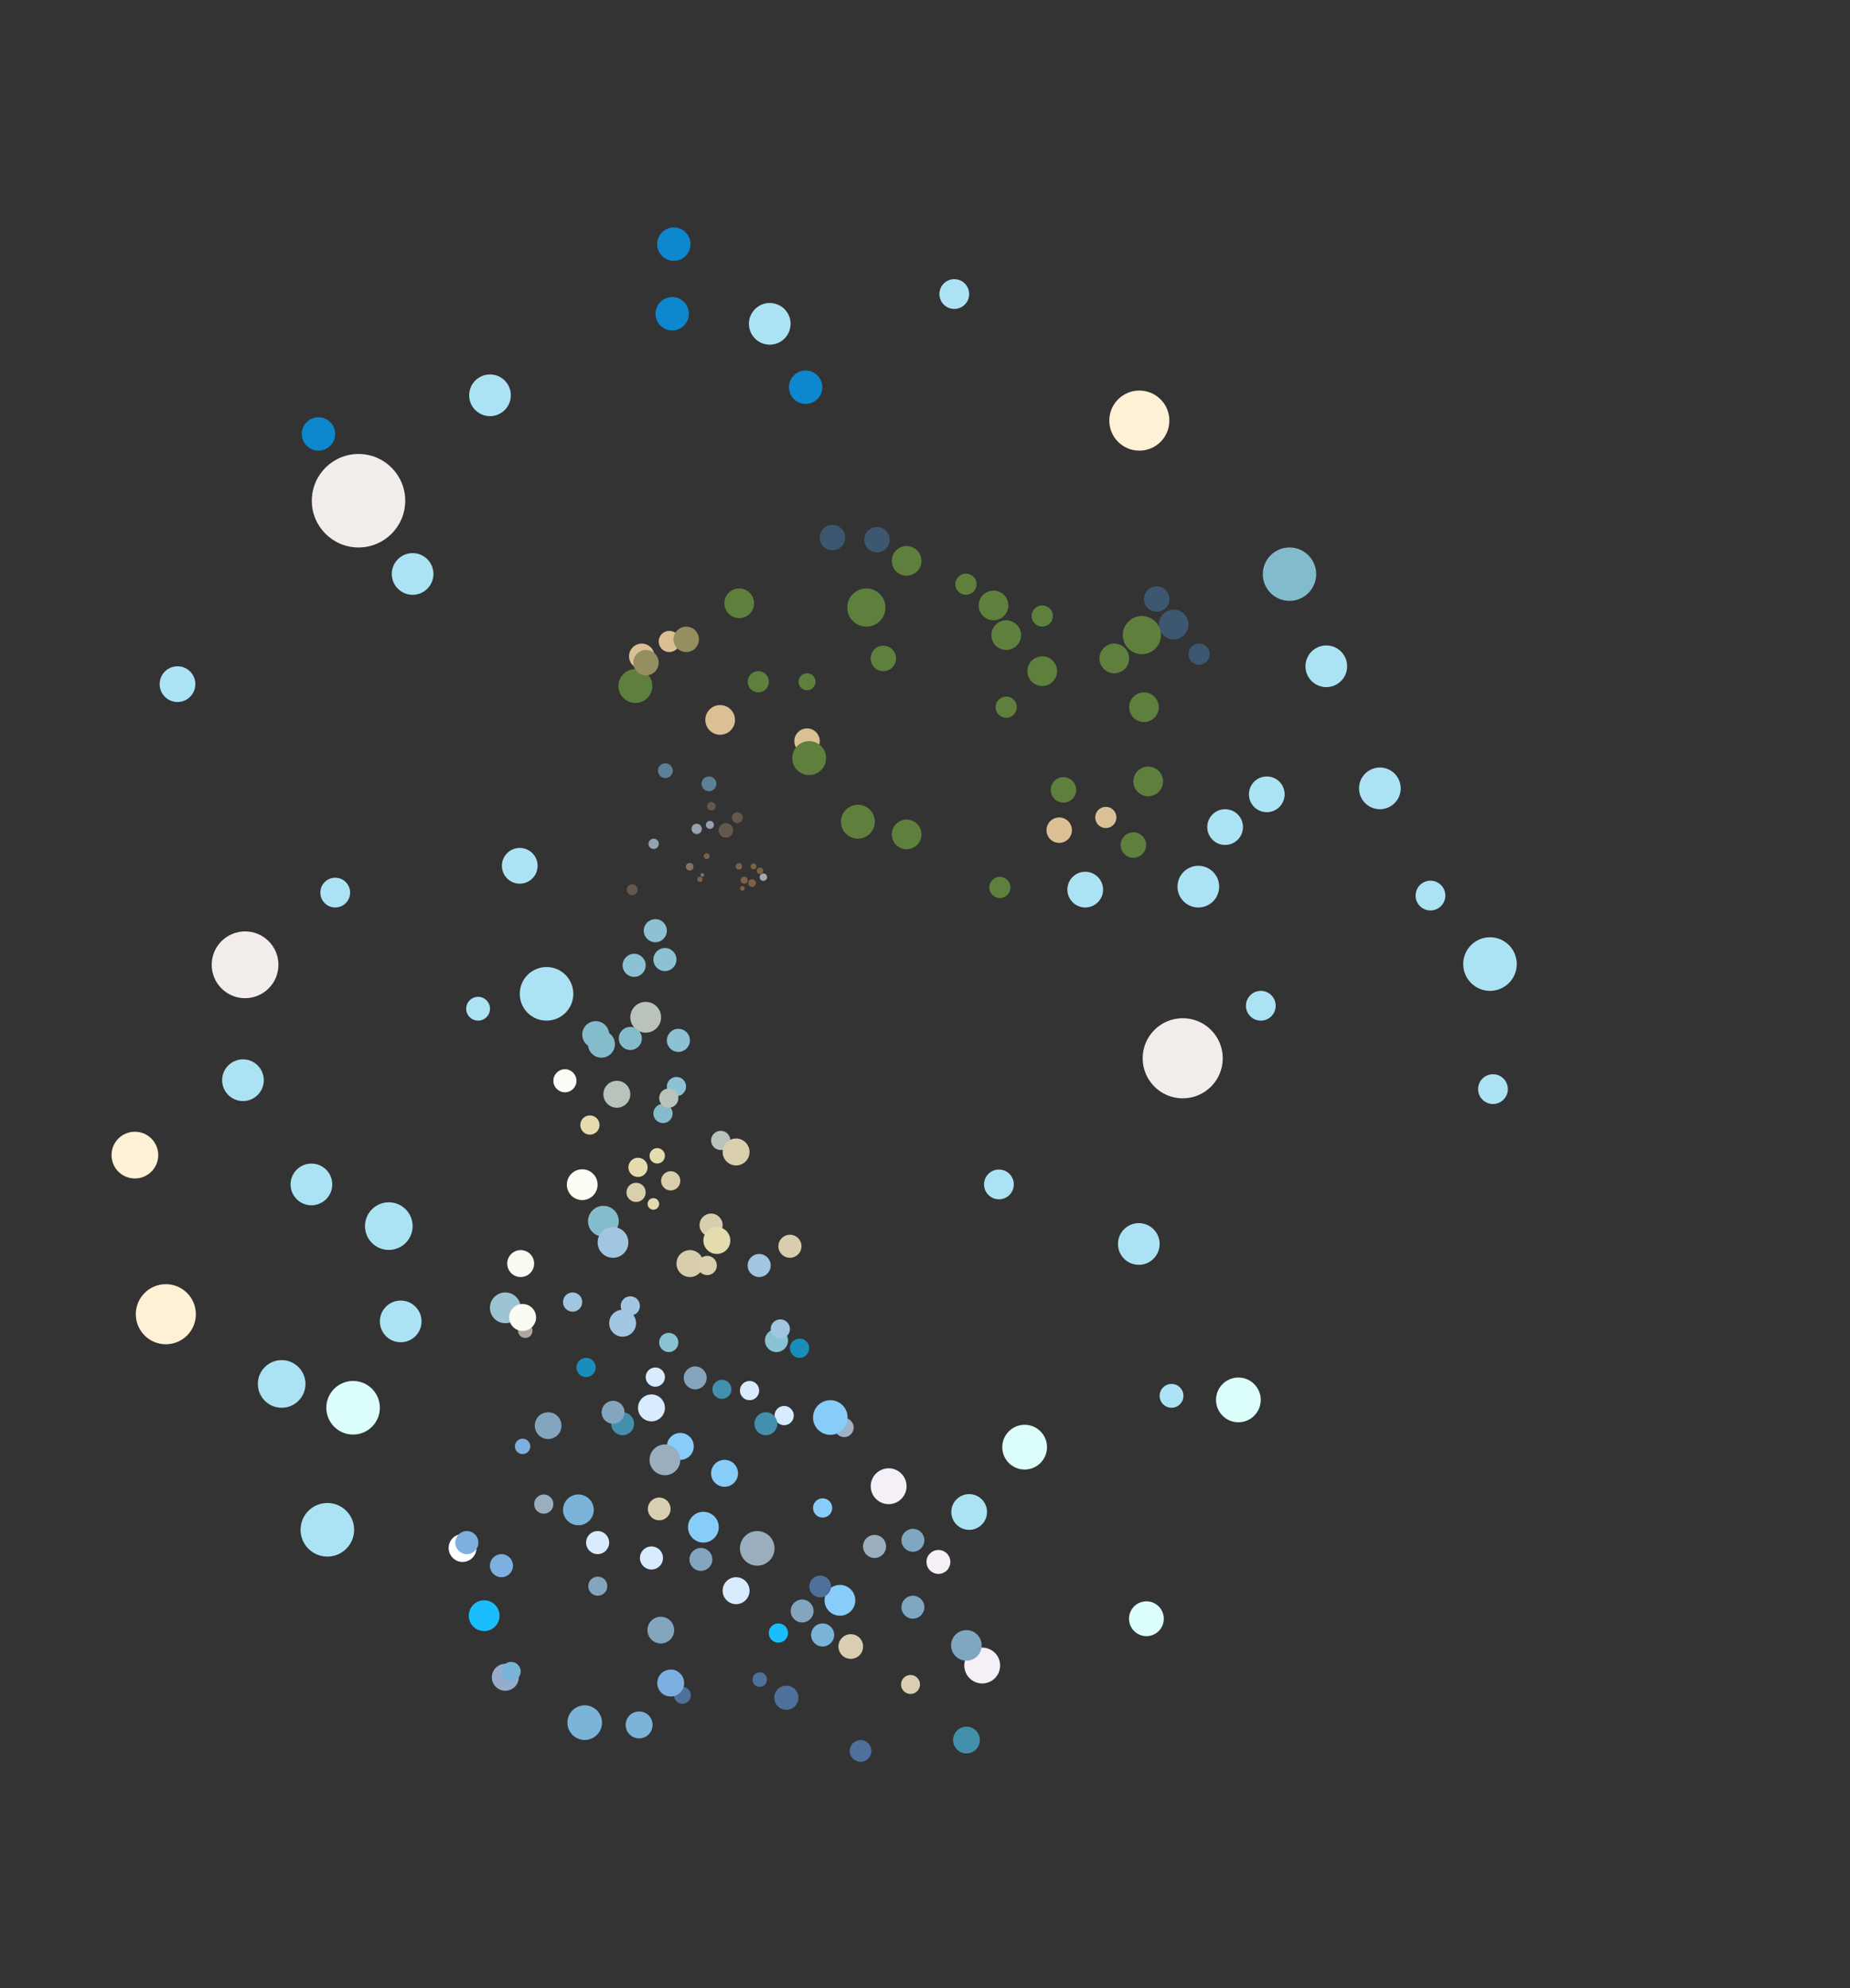 <svg xmlns="http://www.w3.org/2000/svg" width="1050.112" height="1127.84" viewBox="0 0 1050.112 1127.84"><rect x="0" y="0" width="1050.112" height="1127.84" fill="#333333" stroke="none"/><circle cx="341.407" cy="592.399" r="7.641" fill="#85bccc"/><circle cx="328.308" cy="856.573" r="8.733" fill="#7ab4d8"/><circle cx="419.418" cy="491.53" r="1.829" fill="#7c6147"/><circle cx="427.73" cy="491.53" r="1.663" fill="#7c6147"/><circle cx="431.388" cy="494.023" r="1.829" fill="#7c6147"/><circle cx="401.13" cy="485.711" r="1.663" fill="#7c6147"/><circle cx="397.306" cy="498.845" r="1.496" fill="#7c6147"/><circle cx="422.41" cy="499.344" r="1.995" fill="#7c6147"/><circle cx="421.413" cy="503.999" r="1.33" fill="#7c6147"/><circle cx="426.899" cy="501.006" r="2.161" fill="#7c6147"/><circle cx="391.487" cy="491.696" r="2.161" fill="#876e68"/><circle cx="398.636" cy="496.351" r="0.998" fill="#876e68"/><circle cx="418.543" cy="463.892" r="3.087" fill="#64584d"/><circle cx="403.792" cy="457.374" r="2.401" fill="#64584d"/><circle cx="412.025" cy="471.096" r="4.117" fill="#64584d"/><circle cx="358.853" cy="504.715" r="3.087" fill="#64584d"/><circle cx="377.684" cy="437.213" r="4.203" fill="#5b8098"/><circle cx="402.435" cy="444.685" r="4.203" fill="#5b8098"/><circle cx="433.319" cy="497.637" r="2.091" fill="#a0a9ad"/><circle cx="371.039" cy="478.714" r="2.931" fill="#97a2af"/><circle cx="395.465" cy="470.247" r="2.931" fill="#97a2af"/><circle cx="402.955" cy="467.967" r="2.28" fill="#97a2af"/><circle cx="360.661" cy="389.178" r="9.623" fill="#5e803c"/><circle cx="419.602" cy="342.266" r="8.42" fill="#5e803c"/><circle cx="632.511" cy="373.541" r="8.42" fill="#5e803c"/><circle cx="514.629" cy="318.209" r="8.42" fill="#5e803c"/><circle cx="571.164" cy="360.309" r="8.42" fill="#5e803c"/><circle cx="651.757" cy="443.308" r="8.42" fill="#5e803c"/><circle cx="486.963" cy="466.162" r="9.623" fill="#5e803c"/><circle cx="514.629" cy="473.38" r="8.42" fill="#5e803c"/><circle cx="364.27" cy="372.338" r="7.217" fill="#dcc095"/><circle cx="379.907" cy="363.918" r="6.014" fill="#dcc095"/><circle cx="601.236" cy="470.974" r="7.217" fill="#dcc095"/><circle cx="458.094" cy="420.453" r="7.217" fill="#dcc095"/><circle cx="666.191" cy="354.295" r="8.42" fill="#3d5771"/><circle cx="680.204" cy="503.004" r="11.826" fill="#ace3f4"/><circle cx="783.256" cy="447.255" r="11.826" fill="#ace3f4"/><circle cx="811.975" cy="508.072" r="8.447" fill="#ace3f4"/><circle cx="100.75" cy="388.127" r="10.136" fill="#ace3f4"/><circle cx="176.772" cy="671.941" r="11.826" fill="#ace3f4"/><circle cx="159.878" cy="785.129" r="13.515" fill="#ace3f4"/><circle cx="310.232" cy="563.821" r="15.204" fill="#ace3f4"/><circle cx="731.949" cy="325.737" r="15.152" fill="#82bbcc"/><circle cx="381.547" cy="178" r="9.47" fill="#0d87ce"/><circle cx="457.31" cy="219.67" r="9.47" fill="#0d87ce"/><circle cx="139.107" cy="547.343" r="18.941" fill="#f2edeb"/><circle cx="203.505" cy="284.068" r="26.517" fill="#f2edeb"/><circle cx="646.716" cy="238.611" r="17.047" fill="#fff1d5"/><circle cx="76.563" cy="655.305" r="13.258" fill="#fff1d5"/><circle cx="571.164" cy="401.207" r="6.014" fill="#5e803c"/><circle cx="591.613" cy="349.483" r="6.014" fill="#5e803c"/><circle cx="491.774" cy="344.672" r="10.826" fill="#5e803c"/><circle cx="648.148" cy="360.309" r="10.826" fill="#5e803c"/><circle cx="649.351" cy="401.207" r="8.42" fill="#5e803c"/><circle cx="458.094" cy="386.773" r="4.811" fill="#5e803c"/><circle cx="567.556" cy="503.451" r="6.014" fill="#5e803c"/><circle cx="603.642" cy="448.119" r="7.217" fill="#5e803c"/><circle cx="643.337" cy="479.394" r="7.217" fill="#5e803c"/><circle cx="627.699" cy="463.757" r="6.014" fill="#dcc095"/><circle cx="472.529" cy="304.977" r="7.217" fill="#3d5771"/><circle cx="497.789" cy="306.18" r="7.217" fill="#3d5771"/><circle cx="359.965" cy="547.642" r="6.55" fill="#8cc2d4"/><circle cx="371.973" cy="527.992" r="6.55" fill="#8cc2d4"/><circle cx="409.089" cy="646.98" r="5.458" fill="#bac3ba"/><circle cx="338.132" cy="586.941" r="7.641" fill="#85bccc"/><circle cx="376.34" cy="631.697" r="5.458" fill="#85bccc"/><circle cx="342.499" cy="692.829" r="8.733" fill="#85bccc"/><circle cx="286.826" cy="741.952" r="8.733" fill="#9cc4d2"/><circle cx="320.666" cy="613.14" r="6.55" fill="#fefdf5"/><circle cx="330.491" cy="672.088" r="8.733" fill="#fefdf5"/><circle cx="496.419" cy="877.314" r="6.55" fill="#9aaebd"/><circle cx="308.659" cy="853.298" r="5.458" fill="#9aaebd"/><circle cx="453.845" cy="764.876" r="5.458" fill="#198ebc"/><circle cx="411.272" cy="835.832" r="7.641" fill="#88cdfa"/><circle cx="466.945" cy="855.482" r="5.458" fill="#88cdfa"/><circle cx="362.787" cy="978.567" r="7.641" fill="#7ab4d8"/><circle cx="331.894" cy="977.278" r="9.825" fill="#7ab4d8"/><circle cx="296.651" cy="820.55" r="4.367" fill="#7dafe1"/><circle cx="441.837" cy="926.438" r="5.458" fill="#1bbefd"/><circle cx="274.818" cy="916.613" r="8.733" fill="#1bbefd"/><circle cx="445.112" cy="803.083" r="5.458" fill="#d9ecff"/><circle cx="371.973" cy="781.251" r="5.458" fill="#d9ecff"/><circle cx="369.79" cy="883.864" r="6.55" fill="#d9ecff"/><circle cx="417.822" cy="902.422" r="7.641" fill="#d9ecff"/><circle cx="394.61" cy="781.687" r="6.505" fill="#84a5be"/><circle cx="375.096" cy="924.787" r="7.589" fill="#84a5be"/><circle cx="353.414" cy="807.705" r="6.505" fill="#4390ad"/><circle cx="409.787" cy="788.191" r="5.42" fill="#4390ad"/><circle cx="548.612" cy="987.153" r="7.589" fill="#4390ad"/><circle cx="479.169" cy="809.873" r="5.42" fill="#9fb1c3"/><circle cx="518.196" cy="873.834" r="6.505" fill="#80a7c2"/><circle cx="504.417" cy="843.163" r="10.171" fill="#f5f0f8"/><circle cx="557.533" cy="944.875" r="10.171" fill="#f5f0f8"/><circle cx="482.924" cy="934.092" r="6.998" fill="#d9ceb1"/><circle cx="516.837" cy="955.624" r="5.383" fill="#d9ceb1"/><circle cx="431.252" cy="952.853" r="4.117" fill="#4d719b"/><circle cx="488.486" cy="993.328" r="6.175" fill="#4d719b"/><circle cx="334.858" cy="638.247" r="5.458" fill="#e4dcae"/><circle cx="373.065" cy="655.713" r="4.367" fill="#e4dcae"/><circle cx="370.882" cy="683.004" r="3.275" fill="#e4dcae"/><circle cx="361.057" cy="676.454" r="5.458" fill="#dacfad"/><circle cx="417.822" cy="653.53" r="7.641" fill="#dacfad"/><circle cx="383.981" cy="616.415" r="5.458" fill="#8cc2d4"/><circle cx="379.615" cy="622.964" r="5.458" fill="#bac3ba"/><circle cx="366.515" cy="577.116" r="8.733" fill="#bac3ba"/><circle cx="325.033" cy="738.677" r="5.458" fill="#a1c6e2"/><circle cx="430.921" cy="717.936" r="6.55" fill="#a1c6e2"/><circle cx="391.622" cy="716.845" r="7.641" fill="#d8cdad"/><circle cx="471.312" cy="804.175" r="9.825" fill="#88cdfa"/><circle cx="386.164" cy="820.55" r="7.641" fill="#88cdfa"/><circle cx="476.77" cy="907.88" r="8.733" fill="#88cdfa"/><circle cx="284.643" cy="888.231" r="6.55" fill="#7dafe1"/><circle cx="425.463" cy="788.892" r="5.458" fill="#d9ecff"/><circle cx="369.79" cy="798.717" r="7.641" fill="#d9ecff"/><circle cx="339.224" cy="875.131" r="6.55" fill="#d9ecff"/><circle cx="347.994" cy="801.2" r="6.505" fill="#84a5be"/><circle cx="339.321" cy="899.852" r="5.42" fill="#84a5be"/><circle cx="434.721" cy="807.705" r="6.505" fill="#4390ad"/><circle cx="374.188" cy="856.038" r="6.46" fill="#d9ceb1"/><circle cx="298.169" cy="754.946" r="4.102" fill="#b1a6a0"/><circle cx="380.706" cy="669.904" r="5.458" fill="#dacfad"/><circle cx="385.073" cy="590.215" r="6.55" fill="#8cc2d4"/><circle cx="353.415" cy="750.685" r="7.641" fill="#a1c6e2"/><circle cx="357.782" cy="740.861" r="5.458" fill="#a1c6e2"/><circle cx="440.746" cy="760.51" r="6.55" fill="#89c3d3"/><circle cx="429.829" cy="878.406" r="9.825" fill="#9aaebd"/><circle cx="403.63" cy="695.012" r="6.55" fill="#d8cdad"/><circle cx="448.387" cy="707.02" r="6.55" fill="#d8cdad"/><circle cx="286.826" cy="951.545" r="7.641" fill="#97abcc"/><circle cx="262.569" cy="878.197" r="7.911" fill="#fdffff"/><circle cx="387.342" cy="961.772" r="4.803" fill="#4d719b"/><circle cx="381.853" cy="951.481" r="4.117" fill="#4d719b"/><circle cx="446.346" cy="963.145" r="6.861" fill="#4d719b"/><circle cx="501.397" cy="373.541" r="7.217" fill="#5e803c"/><circle cx="591.613" cy="380.758" r="8.42" fill="#5e803c"/><circle cx="548.31" cy="331.44" r="6.014" fill="#5e803c"/><circle cx="563.947" cy="343.469" r="8.42" fill="#5e803c"/><circle cx="680.626" cy="371.135" r="6.014" fill="#3d5771"/><circle cx="656.568" cy="339.861" r="7.217" fill="#3d5771"/><circle cx="459.297" cy="430.076" r="9.623" fill="#5e803c"/><circle cx="430.428" cy="386.773" r="6.014" fill="#5e803c"/><circle cx="366.676" cy="375.947" r="7.217" fill="#948e60"/><circle cx="389.53" cy="362.715" r="7.217" fill="#948e60"/><circle cx="408.776" cy="408.424" r="8.42" fill="#dcc095"/><circle cx="665" cy="791.886" r="6.758" fill="#ace3f4"/><circle cx="567.016" cy="671.941" r="8.447" fill="#ace3f4"/><circle cx="646.417" cy="705.728" r="11.826" fill="#ace3f4"/><circle cx="550.122" cy="857.772" r="10.136" fill="#ace3f4"/><circle cx="616.008" cy="504.693" r="10.136" fill="#ace3f4"/><circle cx="695.408" cy="469.217" r="10.136" fill="#ace3f4"/><circle cx="719.059" cy="450.634" r="10.136" fill="#ace3f4"/><circle cx="715.681" cy="570.579" r="8.447" fill="#ace3f4"/><circle cx="847.452" cy="617.881" r="8.447" fill="#ace3f4"/><circle cx="752.847" cy="377.991" r="11.826" fill="#ace3f4"/><circle cx="541.676" cy="166.819" r="8.447" fill="#ace3f4"/><circle cx="436.935" cy="183.713" r="11.826" fill="#ace3f4"/><circle cx="278.134" cy="224.258" r="11.826" fill="#ace3f4"/><circle cx="234.21" cy="325.62" r="11.826" fill="#ace3f4"/><circle cx="190.287" cy="506.383" r="8.447" fill="#ace3f4"/><circle cx="271.377" cy="572.268" r="6.758" fill="#ace3f4"/><circle cx="137.916" cy="612.813" r="11.826" fill="#ace3f4"/><circle cx="220.695" cy="695.592" r="13.515" fill="#ace3f4"/><circle cx="185.811" cy="867.873" r="15.204" fill="#ace3f4"/><circle cx="227.453" cy="749.652" r="11.826" fill="#ace3f4"/><circle cx="295.028" cy="491.178" r="10.136" fill="#ace3f4"/><circle cx="180.776" cy="246.187" r="9.47" fill="#0d87ce"/><circle cx="650.74" cy="918.334" r="9.875" fill="#dbfefb"/><circle cx="581.612" cy="820.99" r="12.697" fill="#dbfefb"/><circle cx="702.938" cy="794.186" r="12.697" fill="#dbfefb"/><circle cx="200.423" cy="798.644" r="15.204" fill="#dbfefb"/><circle cx="94.132" cy="745.579" r="17.047" fill="#fff1d5"/><circle cx="362.148" cy="662.263" r="5.458" fill="#e4dcae"/><circle cx="406.905" cy="703.745" r="7.641" fill="#e4dcae"/><circle cx="401.447" cy="717.936" r="5.458" fill="#dacfad"/><circle cx="377.431" cy="544.367" r="6.55" fill="#8cc2d4"/><circle cx="350.14" cy="620.781" r="7.641" fill="#bac3ba"/><circle cx="357.782" cy="589.124" r="6.55" fill="#85bccc"/><circle cx="347.957" cy="704.837" r="8.733" fill="#a1c6e2"/><circle cx="442.929" cy="753.96" r="5.458" fill="#a1c6e2"/><circle cx="379.615" cy="761.601" r="5.458" fill="#89c3d3"/><circle cx="295.559" cy="716.845" r="7.641" fill="#fbfbf4"/><circle cx="296.651" cy="747.41" r="7.641" fill="#fbfbf4"/><circle cx="377.431" cy="828.191" r="8.733" fill="#9aaebd"/><circle cx="380.706" cy="954.82" r="7.641" fill="#7dafe1"/><circle cx="332.674" cy="775.793" r="5.458" fill="#198ebc"/><circle cx="399.264" cy="866.398" r="8.733" fill="#88cdfa"/><circle cx="466.945" cy="927.529" r="6.55" fill="#7ab4d8"/><circle cx="290.101" cy="948.27" r="5.458" fill="#7ab4d8"/><circle cx="264.993" cy="875.131" r="6.55" fill="#7dafe1"/><circle cx="311.135" cy="808.789" r="7.589" fill="#84a5be"/><circle cx="397.862" cy="884.675" r="6.505" fill="#84a5be"/><circle cx="455.319" cy="913.946" r="6.505" fill="#84a5be"/><circle cx="518.196" cy="911.777" r="6.505" fill="#80a7c2"/><circle cx="548.551" cy="933.459" r="8.673" fill="#80a7c2"/><circle cx="532.67" cy="886.108" r="6.781" fill="#f5f0f8"/><circle cx="465.557" cy="900.024" r="6.175" fill="#4d719b"/><circle cx="845.762" cy="546.928" r="15.204" fill="#ace3f4"/><circle cx="671.339" cy="600.377" r="22.729" fill="#f2edeb"/><circle cx="382.487" cy="138.5" r="9.47" fill="#0d87ce"/></svg>